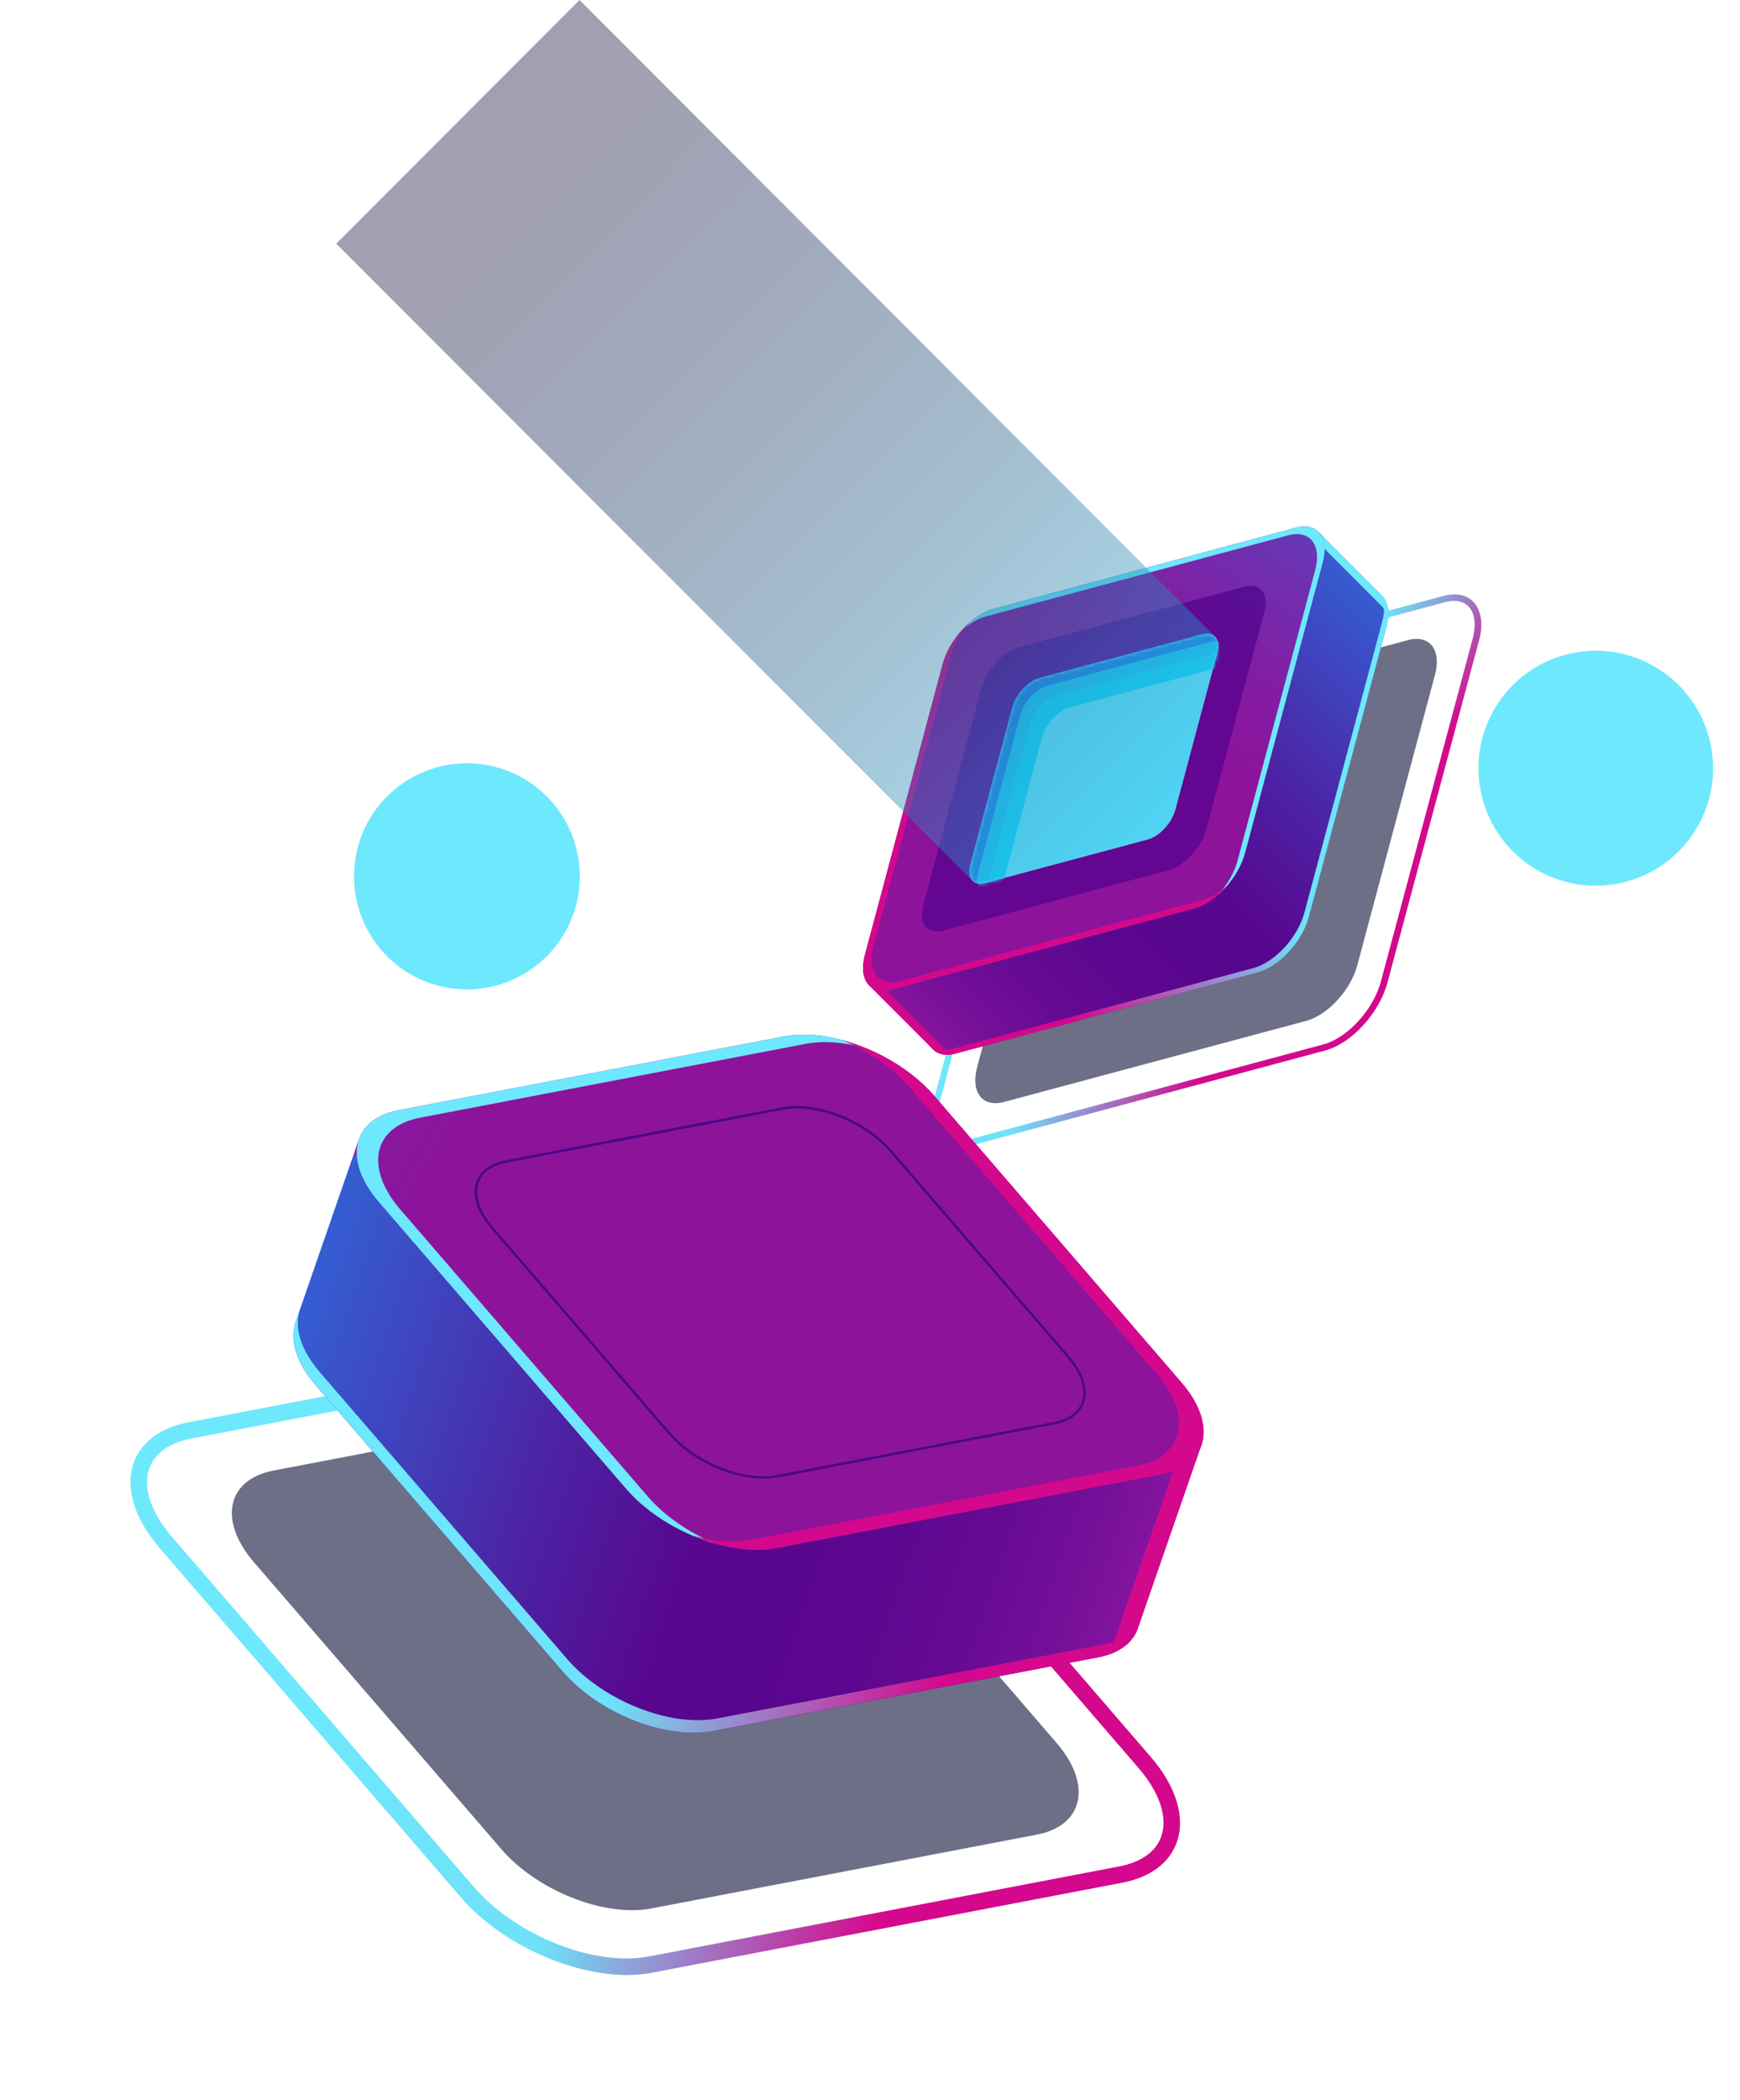 <svg  viewBox="0 0 460 555" fill="none" xmlns="http://www.w3.org/2000/svg">
<path d="M118.082 260.973C101.87 258.018 91.12 242.45 94.072 226.221C97.023 209.991 112.575 199.23 128.787 202.185C145 205.14 155.749 220.708 152.797 236.937C149.846 253.167 134.294 263.928 118.082 260.973Z" fill="#6EE8FC"/>
<path d="M428.917 233.245C445.598 229.347 455.964 212.65 452.07 195.952C448.176 179.254 431.497 168.877 414.816 172.775C398.136 176.673 387.77 193.37 391.664 210.068C395.558 226.767 412.237 237.143 428.917 233.245Z" fill="#6EE8FC"/>
<path opacity="0.6" d="M345.34 269.771L265.424 291.205C259.741 292.726 256.568 288.647 258.309 282.076L278.86 205.25C280.623 198.679 286.658 192.13 292.341 190.586L372.258 169.153C377.941 167.631 381.113 171.711 379.373 178.282L358.821 255.107C357.059 261.678 351.023 268.228 345.34 269.771Z" fill="#0C0F38"/>
<path d="M253.264 303.289C251.281 303.289 249.563 302.649 248.308 301.37C246.149 299.209 245.554 295.461 246.744 291.073L270.974 200.575C273.111 192.593 280.49 184.589 287.451 182.714L381.597 157.466C384.813 156.606 387.588 157.135 389.439 158.965C391.597 161.126 392.192 164.897 391.003 169.263L366.772 259.76C364.636 267.743 357.256 275.769 350.296 277.621L256.15 302.87C255.136 303.134 254.189 303.267 253.286 303.267L253.264 303.289ZM384.416 158.789C383.667 158.789 382.852 158.899 381.993 159.142L287.847 184.39C281.415 186.11 274.565 193.585 272.582 201.061L248.352 291.558C247.339 295.328 247.757 298.482 249.475 300.202C250.863 301.591 253.066 301.966 255.665 301.26L349.811 276.012C356.243 274.292 363.094 266.816 365.076 259.341L389.307 168.844C390.32 165.073 389.901 161.92 388.161 160.2C387.236 159.274 385.936 158.789 384.394 158.789H384.416Z" fill="url(#paint0_linear_367_1420)"/>
<path d="M348.798 140.795L323.664 165.956L279.543 177.797C273.86 179.318 267.824 185.89 266.062 192.461L254.674 235.041L229.562 260.179L246.436 277.07C247.735 278.57 249.894 279.143 252.625 278.415L332.542 256.982C338.225 255.46 344.26 248.889 346.023 242.318L366.574 165.492C367.477 162.075 367.059 159.34 365.649 157.708L348.776 140.795H348.798Z" fill="url(#paint1_linear_367_1420)"/>
<path d="M365.406 164.324L344.854 241.149C343.092 247.72 337.057 254.269 331.374 255.813L251.457 277.246C248.726 277.974 246.589 277.401 245.268 275.901L246.435 277.07C247.735 278.569 249.893 279.143 252.625 278.415L332.541 256.982C338.224 255.46 344.26 248.889 346.022 242.318L366.574 165.492C367.477 162.074 367.058 159.34 365.649 157.708L364.481 156.518C365.891 158.171 366.331 160.906 365.406 164.324Z" fill="url(#paint2_linear_367_1420)"/>
<path d="M249.189 276.607L232.316 259.738L257.427 234.6L268.816 192.019C270.578 185.448 276.613 178.899 282.297 177.355L326.418 165.514L349.965 141.942L348.798 140.773L323.664 165.933L279.543 177.774C273.86 179.296 267.824 185.867 266.062 192.438L254.674 235.019L229.562 260.157L246.436 277.048C247.735 278.547 249.894 279.121 252.625 278.393L253.066 278.283C251.414 278.283 250.092 277.687 249.189 276.629V276.607Z" fill="#D4088C"/>
<path d="M348.709 143.574L365.494 160.377C366.287 161.325 366.772 162.604 366.86 164.169C367.344 161.369 366.86 159.12 365.648 157.686L348.951 140.95C348.775 141.81 348.665 142.67 348.709 143.552V143.574Z" fill="#6EE8FC"/>
<path d="M315.668 240.069L235.752 261.502C230.069 263.024 226.897 258.944 228.637 252.373L249.189 175.547C250.951 168.976 256.986 162.427 262.67 160.884L342.586 139.45C348.269 137.929 351.441 142.008 349.701 148.579L329.149 225.405C327.387 231.976 321.351 238.525 315.668 240.069Z" fill="url(#paint3_linear_367_1420)"/>
<path d="M342.586 139.472L262.67 160.906C259.718 161.699 256.7 163.838 254.211 166.639C256.237 164.831 258.484 163.486 260.687 162.89L340.603 141.457C346.286 139.935 349.458 144.015 347.718 150.586L327.166 227.411C326.329 230.587 324.479 233.74 322.166 236.342C325.382 233.475 328.07 229.462 329.149 225.427L349.701 148.601C351.463 142.03 348.269 137.951 342.586 139.472Z" fill="#6EE8FC"/>
<path d="M308.906 229.947L249.41 245.912C245.18 247.036 242.801 243.993 244.123 239.12L259.432 181.92C260.732 177.025 265.226 172.151 269.455 171.005L328.951 155.04C333.181 153.915 335.56 156.958 334.238 161.832L318.929 219.032C317.629 223.927 313.136 228.8 308.906 229.947Z" fill="url(#paint4_linear_367_1420)"/>
<path d="M303.465 221.832L260.357 233.387C257.295 234.203 255.577 231.998 256.524 228.47L267.604 187.036C268.551 183.486 271.811 179.958 274.873 179.142L317.981 167.587C321.043 166.771 322.761 168.976 321.814 172.505L310.734 213.938C309.787 217.488 306.527 221.017 303.465 221.832Z" fill="#6DE0F6"/>
<path d="M317.937 237.797L238.021 259.231C232.338 260.752 229.166 256.673 230.906 250.102L251.458 173.276C252.295 170.167 254.101 167.058 256.37 164.478C253.066 167.345 250.29 171.446 249.189 175.57L228.637 252.395C226.875 258.966 230.069 263.046 235.752 261.524L315.668 240.091C318.642 239.297 321.726 237.092 324.237 234.247C322.255 235.967 320.074 237.246 317.937 237.819V237.797Z" fill="#D4088C"/>
<mask id="mask0_367_1420" style="mask-type:luminance" maskUnits="userSpaceOnUse" x="256" y="167" width="67" height="67">
<path d="M303.465 221.832L260.357 233.387C257.295 234.203 255.577 231.998 256.524 228.47L267.604 187.036C268.551 183.486 271.811 179.958 274.873 179.142L317.981 167.587C321.043 166.771 322.761 168.976 321.814 172.505L310.734 213.938C309.787 217.488 306.527 221.017 303.465 221.832Z" fill="white"/>
</mask>
<g mask="url(#mask0_367_1420)">
<path d="M258.638 230.609L269.74 189.153C270.687 185.603 273.947 182.075 277.009 181.237L320.139 169.66C320.822 169.483 321.417 169.461 321.946 169.572C321.527 167.852 320.095 166.97 318.003 167.521L274.873 179.098C271.811 179.914 268.551 183.464 267.603 187.014L256.501 228.47C255.753 231.226 256.656 233.145 258.528 233.497C258.33 232.704 258.352 231.733 258.638 230.609Z" fill="#267FE5"/>
<path d="M261.215 233.189L272.317 191.733C273.264 188.183 276.524 184.654 279.586 183.817L322.716 172.24C323.244 172.085 323.729 172.085 324.192 172.108C323.927 170.101 322.407 169.064 320.139 169.66L277.008 181.237C273.947 182.052 270.687 185.603 269.739 189.153L258.637 230.609C257.866 233.519 258.902 235.504 260.994 235.658C260.906 234.931 260.95 234.115 261.193 233.167L261.215 233.189Z" fill="#25BFEC"/>
<path d="M264.123 238.261C264.123 237.665 264.167 237.048 264.365 236.342L275.467 194.887C276.414 191.336 279.674 187.808 282.736 186.97L325.866 175.393C326.197 175.305 326.505 175.261 326.791 175.239C326.747 172.88 325.183 171.579 322.716 172.24L279.586 183.817C276.524 184.633 273.264 188.183 272.317 191.733L261.215 233.189C260.378 236.364 261.656 238.437 264.123 238.261Z" fill="#18D0F7"/>
</g>
<path style="mix-blend-mode:lighten" opacity="0.4" d="M153.215 0L88.894 64.389L257.141 232.814C257.846 233.519 258.948 233.762 260.335 233.387L303.444 221.832C306.505 221.017 309.765 217.466 310.713 213.938L321.793 172.504C322.277 170.674 322.057 169.197 321.286 168.315L153.215 0Z" fill="url(#paint5_linear_367_1420)"/>
<mask id="mask1_367_1420" style="mask-type:luminance" maskUnits="userSpaceOnUse" x="0" y="228" width="419" height="328">
<path d="M418.869 228.337H0.01V555.022H418.869V228.337Z" fill="white"/>
</mask>
<g mask="url(#mask1_367_1420)">
<path opacity="0.6" d="M172.202 504.327L274.124 484.812C286.504 482.431 288.817 471.581 279.301 460.556L213.901 384.745C204.385 373.719 186.63 366.729 174.251 369.089L72.329 388.604C59.95 390.985 57.637 401.834 67.153 412.86L132.553 488.671C142.069 499.696 159.823 506.687 172.202 504.327Z" fill="#0C0F38"/>
<path d="M165.837 521.924C150.858 521.924 132.421 513.632 121.958 501.526L42.174 409.045C35.543 401.371 33.032 393.212 35.301 386.685C37.218 381.128 42.35 377.314 49.729 375.88L174.075 352.065C189.847 349.044 212.447 357.931 224.496 371.867L304.28 464.349C310.911 472.022 313.4 480.181 311.153 486.708C309.237 492.265 304.104 496.102 296.725 497.513L172.379 521.306C170.308 521.703 168.106 521.902 165.815 521.902L165.837 521.924ZM180.816 355.836C178.767 355.836 176.763 356.012 174.89 356.365L50.544 380.158C44.773 381.261 40.83 384.083 39.442 388.096C37.702 393.124 39.905 399.717 45.478 406.156L125.262 498.638C136.408 511.538 157.158 519.785 171.564 517.006L295.91 493.213C301.681 492.111 305.624 489.288 307.012 485.275C308.752 480.247 306.549 473.654 300.976 467.193L221.192 374.712C211.5 363.51 194.539 355.814 180.816 355.814V355.836Z" fill="url(#paint6_linear_367_1420)"/>
<path d="M94.644 301.767L166.564 326.773L190.508 322.23C202.887 319.849 220.642 326.861 230.158 337.886L245.929 356.255L317.805 381.239L301.042 429.574H301.02C299.919 433.698 296.329 436.807 290.381 437.954L188.459 457.469C176.08 459.85 158.326 452.838 148.81 441.813L83.41 366.001C78.453 360.268 76.735 354.601 77.925 350.125H77.881L94.644 301.767Z" fill="url(#paint7_linear_367_1420)"/>
<path d="M84.576 362.65L149.976 438.461C159.492 449.486 177.247 456.498 189.626 454.117L291.548 434.602C297.495 433.455 301.086 430.346 302.187 426.223H302.209L301.064 429.552H301.042C299.941 433.676 296.35 436.785 290.403 437.932L188.481 457.447C176.101 459.828 158.347 452.816 148.831 441.791L83.431 365.979C78.475 360.246 76.757 354.579 77.946 350.103H77.902L79.047 346.751H79.092C77.902 351.249 79.62 356.916 84.576 362.628V362.65Z" fill="url(#paint8_linear_367_1420)"/>
<path d="M295.359 431.294H295.381L312.144 382.959L240.268 357.975L224.496 339.607C214.98 328.581 197.226 321.591 184.846 323.95L160.902 328.493L93.519 305.075L94.665 301.745L166.585 326.751L190.529 322.208C202.909 319.827 220.663 326.839 230.179 337.865L245.951 356.233L317.827 381.217L301.064 429.552H301.042C299.94 433.676 296.35 436.785 290.402 437.932L289.433 438.13C292.583 436.565 294.588 434.205 295.359 431.316V431.294Z" fill="#D4088C"/>
<path d="M205.222 409.111L307.144 389.596C319.523 387.214 321.836 376.365 312.32 365.34L246.92 289.529C237.404 278.503 219.65 271.491 207.27 273.873L105.349 293.388C92.969 295.769 90.656 306.618 100.172 317.644L165.572 393.455C175.088 404.48 192.842 411.493 205.222 409.111Z" fill="url(#paint9_linear_367_1420)"/>
<path d="M201.852 390.742C193.305 390.742 182.776 385.979 176.785 379.055L129.778 324.568C126.099 320.312 124.689 315.857 125.923 312.351C126.936 309.419 129.69 307.39 133.677 306.618L206.918 292.594C215.906 290.874 228.814 295.968 235.709 303.95L282.716 358.438C286.394 362.694 287.804 367.148 286.57 370.654C285.557 373.587 282.804 375.616 278.817 376.387L205.575 390.412C204.385 390.632 203.152 390.742 201.852 390.742ZM210.685 292.902C209.43 292.902 208.218 293.013 207.051 293.233L133.809 307.258C130.042 307.985 127.465 309.86 126.518 312.572C125.372 315.88 126.738 320.091 130.262 324.171L177.269 378.659C184.032 386.487 196.698 391.492 205.465 389.794L278.707 375.77C282.473 375.042 285.05 373.168 285.998 370.456C287.143 367.148 285.777 362.936 282.253 358.857L235.246 304.369C229.365 297.577 219.056 292.902 210.685 292.902Z" fill="#480689"/>
<path d="M105.349 293.388L207.27 273.872C213.68 272.638 221.522 273.939 228.924 277.004C223.307 275.416 217.734 274.931 212.932 275.857L111.01 295.372C98.63 297.754 96.317 308.603 105.833 319.628L171.233 395.439C175.815 400.754 182.335 405.12 189.23 407.964C180.331 405.472 171.41 400.224 165.572 393.477L100.172 317.666C90.656 306.64 92.969 295.791 105.349 293.41V293.388Z" fill="#6EE8FC"/>
<path d="M198.723 406.862L300.645 387.347C313.024 384.965 315.337 374.116 305.821 363.091L240.421 287.28C235.906 282.054 229.518 277.732 222.755 274.887C231.809 277.335 240.994 282.649 246.942 289.529L312.342 365.34C321.858 376.366 319.545 387.215 307.165 389.596L205.243 409.111C198.745 410.368 190.771 409.001 183.26 405.848C188.701 407.303 194.097 407.744 198.723 406.84V406.862Z" fill="#D4088C"/>
</g>
<defs>
<linearGradient id="paint0_linear_367_1420" x1="272.161" y1="196.222" x2="365.622" y2="264.049" gradientUnits="userSpaceOnUse">
<stop stop-color="#6EE8FC"/>
<stop offset="0.22" stop-color="#6EE8FC"/>
<stop offset="0.49" stop-color="#6EE1F8"/>
<stop offset="0.77" stop-color="#D4088C"/>
<stop offset="1" stop-color="#D4088C"/>
</linearGradient>
<linearGradient id="paint1_linear_367_1420" x1="235.169" y1="288.327" x2="380.599" y2="143.05" gradientUnits="userSpaceOnUse">
<stop stop-color="#A31FA9"/>
<stop offset="0.07" stop-color="#8A16A0"/>
<stop offset="0.15" stop-color="#740F98"/>
<stop offset="0.24" stop-color="#640A92"/>
<stop offset="0.34" stop-color="#5A068F"/>
<stop offset="0.48" stop-color="#58068E"/>
<stop offset="0.63" stop-color="#4D21A3"/>
<stop offset="0.94" stop-color="#3167D9"/>
<stop offset="1" stop-color="#2C75E4"/>
</linearGradient>
<linearGradient id="paint2_linear_367_1420" x1="251.788" y1="304.964" x2="397.217" y2="159.687" gradientUnits="userSpaceOnUse">
<stop stop-color="#D4088C"/>
<stop offset="0.23" stop-color="#D4088C"/>
<stop offset="0.51" stop-color="#6EE1F8"/>
<stop offset="0.78" stop-color="#6EE8FC"/>
<stop offset="1" stop-color="#6EE8FC"/>
</linearGradient>
<linearGradient id="paint3_linear_367_1420" x1="357.904" y1="226.411" x2="429.885" y2="120.224" gradientUnits="userSpaceOnUse">
<stop stop-color="#8D139B"/>
<stop offset="0.17" stop-color="#841BA1"/>
<stop offset="0.43" stop-color="#6D32B1"/>
<stop offset="0.76" stop-color="#4958CC"/>
<stop offset="1" stop-color="#2979E4"/>
</linearGradient>
<linearGradient id="paint4_linear_367_1420" x1="367.29" y1="212.57" x2="420.876" y2="133.505" gradientUnits="userSpaceOnUse">
<stop stop-color="#630692"/>
<stop offset="0.23" stop-color="#5A0D93"/>
<stop offset="0.59" stop-color="#432299"/>
<stop offset="1" stop-color="#2142A1"/>
</linearGradient>
<linearGradient id="paint5_linear_367_1420" x1="307.753" y1="219.065" x2="120.878" y2="32.388" gradientUnits="userSpaceOnUse">
<stop offset="0.01" stop-color="#25BFEC"/>
<stop offset="0.05" stop-color="#23B4E1"/>
<stop offset="0.22" stop-color="#1E82AF"/>
<stop offset="0.39" stop-color="#1A5986"/>
<stop offset="0.56" stop-color="#173A66"/>
<stop offset="0.72" stop-color="#14234F"/>
<stop offset="0.87" stop-color="#131541"/>
<stop offset="1" stop-color="#13113D"/>
</linearGradient>
<linearGradient id="paint6_linear_367_1420" x1="311.879" y1="484.705" x2="34.707" y2="388.556" gradientUnits="userSpaceOnUse">
<stop stop-color="#D4088C"/>
<stop offset="0.23" stop-color="#D4088C"/>
<stop offset="0.51" stop-color="#6EE1F8"/>
<stop offset="0.78" stop-color="#6EE8FC"/>
<stop offset="1" stop-color="#6EE8FC"/>
</linearGradient>
<linearGradient id="paint7_linear_367_1420" x1="322.623" y1="435.919" x2="49.926" y2="341.322" gradientUnits="userSpaceOnUse">
<stop stop-color="#A31FA9"/>
<stop offset="0.07" stop-color="#8A16A0"/>
<stop offset="0.15" stop-color="#740F98"/>
<stop offset="0.24" stop-color="#640A92"/>
<stop offset="0.34" stop-color="#5A068F"/>
<stop offset="0.48" stop-color="#58068E"/>
<stop offset="0.63" stop-color="#4D21A3"/>
<stop offset="0.94" stop-color="#3167D9"/>
<stop offset="1" stop-color="#2C75E4"/>
</linearGradient>
<linearGradient id="paint8_linear_367_1420" x1="312.131" y1="466.165" x2="39.454" y2="371.576" gradientUnits="userSpaceOnUse">
<stop stop-color="#D4088C"/>
<stop offset="0.23" stop-color="#D4088C"/>
<stop offset="0.51" stop-color="#6EE1F8"/>
<stop offset="0.78" stop-color="#6EE8FC"/>
<stop offset="1" stop-color="#6EE8FC"/>
</linearGradient>
<linearGradient id="paint9_linear_367_1420" x1="46.661" y1="433.168" x2="-109.083" y2="343.192" gradientUnits="userSpaceOnUse">
<stop stop-color="#8D139B"/>
<stop offset="0.17" stop-color="#841BA1"/>
<stop offset="0.43" stop-color="#6D32B1"/>
<stop offset="0.76" stop-color="#4958CC"/>
<stop offset="1" stop-color="#2979E4"/>
</linearGradient>
</defs>
</svg>
